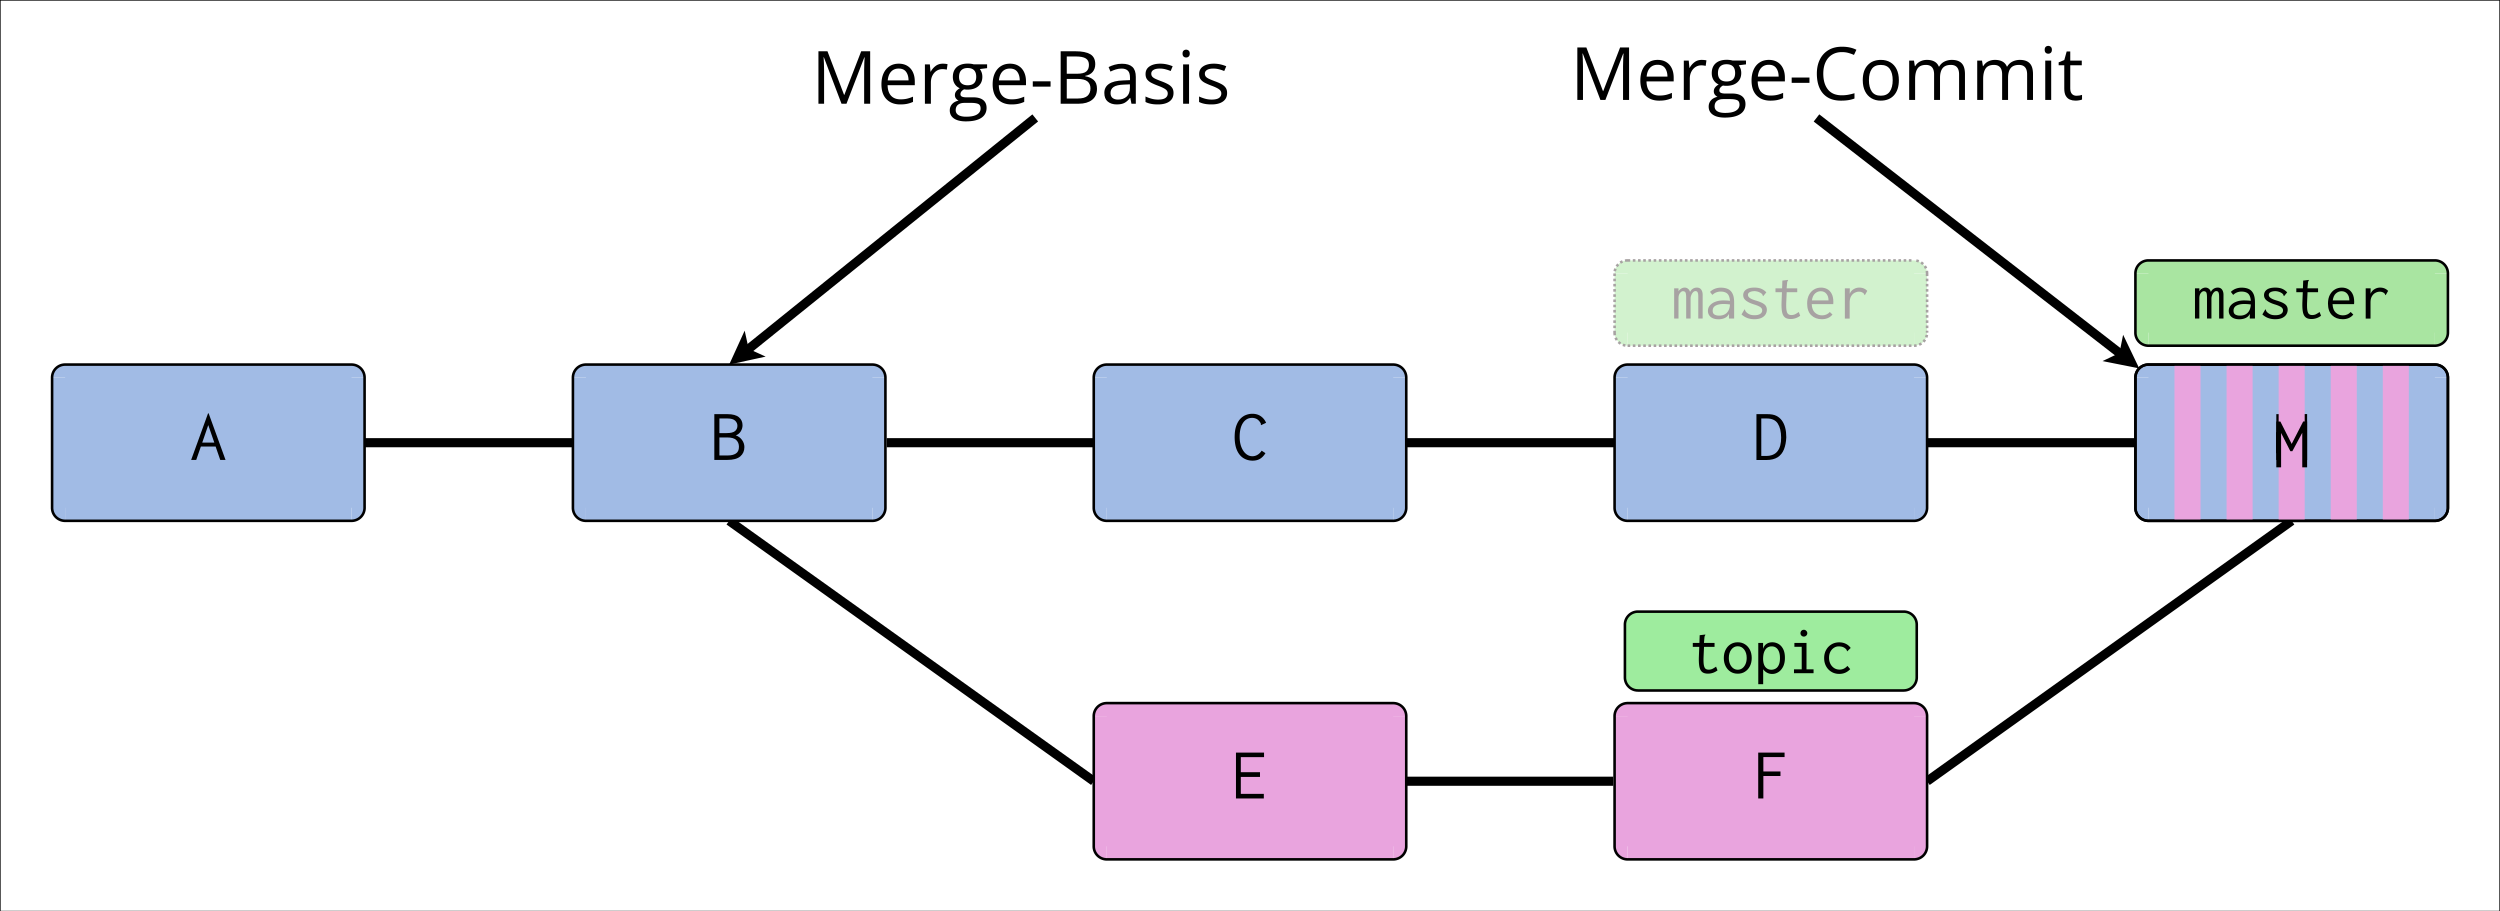 <svg xmlns="http://www.w3.org/2000/svg" xmlns:xlink="http://www.w3.org/1999/xlink" width="2560" height="700pt" viewBox="0 0 1920 700"><defs><symbol overflow="visible" id="a"><path style="stroke:none" d="M15.188.36c-2 0-3.516-.458-4.547-1.376C9.609-1.93 8.92-3.344 8.578-5.25c-.336-1.914-.45-4.363-.344-7.344l.297-7.625H3.562v-3h5.079l.203-5.937 3.812-.453.5-.063.047.36a6.81 6.81 0 0 0-.437.718c-.118.23-.204.637-.266 1.219l-.36 4.156h8.126v3h-8.078l-.36 7.875c-.094 2.574-.027 4.563.203 5.969.239 1.406.66 2.375 1.266 2.906.613.524 1.43.781 2.453.781 1.113 0 2.102-.218 2.969-.656a22.171 22.171 0 0 0 2.718-1.687l1.11 2.89C21.398-1.285 20.219-.656 19-.25c-1.219.406-2.492.61-3.813.61Zm0 0"/></symbol><symbol overflow="visible" id="b"><path style="stroke:none" d="M12.703.406c-2.105 0-3.965-.515-5.578-1.547C5.52-2.17 4.258-3.594 3.344-5.406c-.906-1.813-1.36-3.883-1.36-6.219 0-2.375.454-4.469 1.36-6.281.914-1.813 2.176-3.235 3.781-4.266 1.613-1.031 3.473-1.547 5.578-1.547 2.094 0 3.942.516 5.547 1.547 1.613 1.031 2.879 2.453 3.797 4.266.914 1.812 1.375 3.906 1.375 6.281 0 2.336-.461 4.406-1.375 6.219-.918 1.812-2.184 3.234-3.797 4.265C16.645-.109 14.797.406 12.703.406Zm0-3.047c1.352 0 2.535-.39 3.547-1.171 1.02-.782 1.828-1.848 2.422-3.204.594-1.351.89-2.91.89-4.671 0-2.633-.648-4.79-1.937-6.47-1.281-1.675-2.922-2.515-4.922-2.515-2 0-3.648.84-4.937 2.516-1.282 1.68-1.922 3.836-1.922 6.468 0 1.762.297 3.32.89 4.672.594 1.356 1.407 2.422 2.438 3.204 1.031.78 2.207 1.171 3.531 1.171Zm0 0"/></symbol><symbol overflow="visible" id="c"><path style="stroke:none" d="M3.047 8.484v-31.703H6.75v4.578c.54-1.757 1.445-3.047 2.719-3.859 1.27-.813 2.719-1.219 4.344-1.219 1.726 0 3.328.434 4.796 1.297 1.477.867 2.664 2.18 3.563 3.938.894 1.761 1.344 3.996 1.344 6.703 0 2.71-.477 4.984-1.422 6.828-.95 1.844-2.168 3.234-3.657 4.172-1.492.926-3.062 1.39-4.718 1.39a8.259 8.259 0 0 1-3.922-.968 8.09 8.09 0 0 1-2.985-2.688V8.484ZM13.109-2.64a6.748 6.748 0 0 0 3.141-.78c1.02-.532 1.848-1.454 2.484-2.767.645-1.32.97-3.132.97-5.437 0-2.781-.528-4.941-1.579-6.484-1.043-1.54-2.527-2.364-4.453-2.47-1.262-.062-2.418.22-3.469.845-1.043.625-1.883 1.668-2.515 3.125-.625 1.46-.938 3.39-.938 5.797.07 2.742.68 4.789 1.828 6.14C9.734-3.316 11.242-2.64 13.11-2.64Zm0 0"/></symbol><symbol overflow="visible" id="d"><path style="stroke:none" d="M5.078 0v-2.953h5.938v-17.313H5.39v-2.953h9.296v20.266h5.422V0Zm7.578-28.094c-.719 0-1.336-.25-1.844-.75a2.536 2.536 0 0 1-.75-1.843c0-.739.243-1.364.735-1.875.488-.508 1.11-.766 1.86-.766.706 0 1.32.266 1.843.797.531.523.797 1.136.797 1.843 0 .72-.266 1.336-.797 1.844-.523.5-1.137.75-1.844.75Zm0 0"/></symbol><symbol overflow="visible" id="e"><path style="stroke:none" d="M14.484.563c-2.242 0-4.242-.528-6-1.579-1.761-1.05-3.14-2.488-4.14-4.312-1-1.832-1.5-3.914-1.5-6.25 0-2.344.5-4.414 1.5-6.219 1-1.812 2.367-3.242 4.11-4.297 1.75-1.05 3.737-1.578 5.968-1.578 1.894 0 3.598.383 5.11 1.14a9.87 9.87 0 0 1 3.687 3.173l-2.297 2.234-.344.36-.265-.25c0-.27-.06-.524-.172-.766-.118-.239-.375-.563-.782-.969-.75-.676-1.547-1.148-2.39-1.422-.844-.27-1.828-.406-2.953-.406-1.282 0-2.493.36-3.625 1.078-1.137.71-2.055 1.715-2.75 3.016-.688 1.304-1.032 2.855-1.032 4.656 0 1.719.344 3.265 1.032 4.64.695 1.375 1.656 2.461 2.875 3.25 1.218.793 2.609 1.188 4.171 1.188 2.333 0 4.344-.945 6.032-2.844l2.14 2.5C20.586-.656 17.797.562 14.484.562Zm0 0"/></symbol><symbol overflow="visible" id="s"><path style="stroke:none" d="M1.938 0v-23.219H5.28v2.297a6.469 6.469 0 0 1 2.078-2.062c.852-.52 1.735-.782 2.641-.782 1.02 0 1.91.325 2.672.97a4.25 4.25 0 0 1 1.453 2.421 5.52 5.52 0 0 1 2.078-2.453c.945-.625 2-.938 3.156-.938 1.582 0 2.739.57 3.47 1.703.726 1.125 1.062 2.54 1 4.235V0h-3.36v-16.453c0-1.426-.094-2.457-.282-3.094-.187-.644-.453-1.062-.796-1.25a2.23 2.23 0 0 0-1.11-.281c-.636 0-1.234.297-1.797.89-.562.594-1.023 1.336-1.375 2.22a6.925 6.925 0 0 0-.53 2.624V0h-3.407v-16.156c0-1.926-.18-3.211-.531-3.86-.356-.644-1.024-.968-2-.968-.75 0-1.5.484-2.25 1.453-.743.968-1.11 2.312-1.11 4.031V0Zm0 0"/></symbol><symbol overflow="visible" id="t"><path style="stroke:none" d="M10.719.563c-2.649 0-4.684-.598-6.11-1.797-1.418-1.207-2.125-2.743-2.125-4.61 0-1.656.524-3.082 1.579-4.281 1.05-1.207 2.46-2.14 4.234-2.797 1.781-.664 3.738-1 5.875-1 .781 0 1.601.024 2.469.063.863.03 1.785.117 2.765.25-.21-2.707-.914-4.567-2.11-5.579-1.198-1.019-2.917-1.53-5.155-1.53a8.932 8.932 0 0 0-3.297.64c-1.086.418-2.07 1.062-2.953 1.937l-1.782-2.328a10.619 10.619 0 0 1 3.75-2.437 12.712 12.712 0 0 1 4.532-.813c2.07 0 3.867.34 5.39 1.016 1.52.68 2.703 1.844 3.547 3.5.852 1.656 1.281 3.945 1.281 6.86V0h-3.968v-3.563c-.575 1.126-1.309 1.985-2.203 2.579A8.483 8.483 0 0 1 13.594.219c-1 .226-1.961.344-2.875.344ZM6.14-6.048c0 1.461.472 2.461 1.421 3 .946.543 2.118.813 3.516.813 2.5 0 4.477-.735 5.938-2.204 1.457-1.476 2.254-3.601 2.39-6.375-1.761-.238-3.402-.359-4.922-.359-2.449 0-4.453.406-6.015 1.219-1.555.812-2.328 2.117-2.328 3.906Zm0 0"/></symbol><symbol overflow="visible" id="u"><path style="stroke:none" d="M12.75.516c-3.93 0-7.215-1.223-9.86-3.672L4.923-6.61l.312-.454.297.204c.07.273.149.554.235.843.082.282.312.625.687 1.032.707.718 1.563 1.308 2.563 1.765 1 .45 2.28.672 3.843.672 1.852 0 3.297-.328 4.329-.984 1.039-.656 1.562-1.563 1.562-2.719 0-.977-.434-1.79-1.297-2.438-.867-.644-2.383-1.32-4.547-2.03-2.68-.782-4.804-1.743-6.375-2.891-1.574-1.157-2.36-2.598-2.36-4.329 0-1.757.72-3.171 2.157-4.234 1.438-1.062 3.563-1.594 6.375-1.594 2.164 0 3.957.309 5.375.922 1.426.606 2.711 1.516 3.86 2.735l-2.079 2.53-.359.407-.25-.25a2.342 2.342 0 0 0-.234-.781c-.118-.258-.36-.578-.735-.953a8.656 8.656 0 0 0-2.64-1.39c-.98-.321-1.93-.485-2.844-.485-1.356 0-2.524.242-3.5.718-.98.47-1.469 1.196-1.469 2.172 0 .512.176 1.012.531 1.5.352.493 1.004.985 1.954 1.485.945.492 2.3.984 4.062 1.484 2.914.887 4.973 1.844 6.172 2.875 1.195 1.031 1.797 2.383 1.797 4.047 0 1.281-.352 2.484-1.047 3.61-.688 1.117-1.746 2.007-3.172 2.671-1.418.656-3.21.985-5.375.985Zm0 0"/></symbol><symbol overflow="visible" id="v"><path style="stroke:none" d="M13.813.516c-3.387 0-6.122-1.032-8.204-3.094-2.086-2.07-3.125-5.055-3.125-8.953 0-2.645.485-4.867 1.454-6.672.968-1.813 2.253-3.192 3.859-4.14 1.601-.946 3.39-1.423 5.36-1.423 1.757 0 3.347.391 4.765 1.172 1.426.774 2.562 1.969 3.406 3.594.852 1.625 1.281 3.71 1.281 6.25 0 .273-.011.555-.03.844-.024.281-.048.558-.079.828H6c.133 2.98.969 5.168 2.5 6.562 1.54 1.387 3.348 2.079 5.422 2.079 2.437 0 4.43-.864 5.984-2.594l2.032 1.984C19.977-.672 17.27.516 13.813.516ZM6.14-13.922h12.75c0-2.164-.555-3.883-1.657-5.156-1.093-1.27-2.539-1.906-4.328-1.906-1.594 0-3.039.57-4.328 1.703-1.281 1.136-2.094 2.922-2.437 5.36Zm0 0"/></symbol><symbol overflow="visible" id="w"><path style="stroke:none" d="M6.047-23.219h3.812l-.109 4.266c.645-1.55 1.645-2.738 3-3.563a8.204 8.204 0 0 1 4.375-1.25c2.469 0 4.516.844 6.14 2.532l-1.624 2.843-.203.453-.36-.203a2.734 2.734 0 0 0-.297-.75c-.136-.238-.43-.53-.875-.875-.543-.332-1.043-.554-1.5-.672a5.786 5.786 0 0 0-1.547-.187c-1.117 0-2.226.293-3.328.875-1.094.574-2 1.469-2.719 2.688-.71 1.218-1.062 2.808-1.062 4.765V.047H6.047Zm0 0"/></symbol><symbol overflow="visible" id="f"><path style="stroke:none" d="M23.234 0 9.704-35.656h-.22c.094 1.117.176 2.601.25 4.453.082 1.844.125 3.758.125 5.734V0H5.516v-40.281h6.937l12.766 33.5h.187l12.953-33.5h6.891V0h-4.625v-25.797c0-1.8.04-3.594.125-5.375.082-1.781.16-3.258.234-4.437h-.234L27.062 0Zm0 0"/></symbol><symbol overflow="visible" id="g"><path style="stroke:none" d="M16.453-30.75c2.57 0 4.774.57 6.61 1.703 1.843 1.137 3.25 2.73 4.218 4.781.977 2.055 1.469 4.45 1.469 7.188v2.828H7.875c.063 3.555.945 6.258 2.656 8.11 1.707 1.855 4.114 2.78 7.219 2.78 1.906 0 3.594-.171 5.063-.515 1.468-.352 2.992-.867 4.578-1.547v4.016A22.236 22.236 0 0 1 22.859.078c-1.5.313-3.273.469-5.312.469-4.356 0-7.844-1.32-10.469-3.969-2.625-2.656-3.937-6.473-3.937-11.453 0-3.258.546-6.078 1.64-8.453 1.094-2.375 2.633-4.203 4.625-5.485 2-1.289 4.348-1.937 7.047-1.937ZM16.391-27c-2.438 0-4.387.797-5.844 2.39-1.45 1.594-2.309 3.829-2.578 6.704h15.984c-.023-2.707-.648-4.899-1.875-6.578C20.86-26.16 18.961-27 16.391-27Zm0 0"/></symbol><symbol overflow="visible" id="h"><path style="stroke:none" d="M18.547-30.75c1.3 0 2.523.121 3.672.36l-.594 4.234a13.997 13.997 0 0 0-3.36-.407c-1.617 0-3.093.43-4.437 1.282-1.336.855-2.402 2.058-3.203 3.61-.805 1.554-1.203 3.374-1.203 5.468V0H4.828v-30.203h3.797l.5 5.562h.188A13.516 13.516 0 0 1 13-28.953c1.55-1.195 3.398-1.797 5.547-1.797Zm0 0"/></symbol><symbol overflow="visible" id="i"><path style="stroke:none" d="M13.25 13.563c-3.969 0-7.027-.743-9.172-2.22C1.93 9.864.86 7.79.86 5.126c0-1.898.598-3.516 1.797-4.86 1.207-1.331 2.875-2.218 5-2.656a5.515 5.515 0 0 1-2.031-1.656c-.555-.738-.828-1.586-.828-2.547 0-1.093.305-2.054.922-2.89.613-.844 1.554-1.649 2.828-2.422-1.586-.645-2.871-1.735-3.86-3.266-.98-1.531-1.468-3.316-1.468-5.36 0-3.25 1-5.773 3-7.577 2.008-1.801 4.832-2.703 8.468-2.703 1.727 0 3.22.183 4.47.546h10.359v2.953l-5.563.688c.55.719 1.008 1.586 1.375 2.594.363 1.011.547 2.133.547 3.36 0 3.01-1.023 5.405-3.063 7.187-2.03 1.773-4.835 2.656-8.406 2.656-.844 0-1.703-.07-2.578-.219-1.844 1.012-2.765 2.262-2.765 3.75 0 .875.398 1.496 1.203 1.86.8.355 1.914.53 3.343.53h5.329c3.28 0 5.796.696 7.546 2.079 1.758 1.375 2.641 3.383 2.641 6.031 0 3.344-1.36 5.906-4.078 7.688-2.719 1.78-6.652 2.671-11.797 2.671Zm1.328-27.735c4.395 0 6.594-2.156 6.594-6.469 0-4.52-2.219-6.78-6.656-6.78-2.094 0-3.711.585-4.844 1.75-1.125 1.167-1.688 2.87-1.688 5.108 0 2.063.567 3.649 1.704 4.75 1.144 1.094 2.773 1.641 4.89 1.641Zm-1.187 24.14c3.726 0 6.515-.562 8.359-1.687 1.852-1.125 2.781-2.664 2.781-4.61 0-1.804-.62-2.976-1.86-3.515-1.23-.531-3-.797-5.312-.797h-5.234c-2.063 0-3.7.47-4.906 1.407-1.2.937-1.797 2.332-1.797 4.187 0 1.633.687 2.879 2.062 3.734 1.383.852 3.352 1.282 5.907 1.282Zm0 0"/></symbol><symbol overflow="visible" id="j"><path style="stroke:none" d="M2.266-13.125v-4.078h13.656v4.078Zm0 0"/></symbol><symbol overflow="visible" id="k"><path style="stroke:none" d="M5.516-40.281h11.406c5.031 0 8.812.758 11.344 2.265 2.539 1.5 3.812 4.059 3.812 7.672 0 2.356-.664 4.324-1.984 5.907-1.324 1.574-3.235 2.59-5.735 3.046v.282c2.625.43 4.786 1.375 6.485 2.843 1.707 1.47 2.562 3.735 2.562 6.797 0 3.719-1.273 6.563-3.812 8.531C27.062-.976 23.656 0 19.375 0H5.515Zm4.687 17.265h7.703c3.508 0 5.942-.578 7.297-1.734 1.352-1.156 2.031-2.844 2.031-5.063 0-2.3-.808-3.957-2.422-4.968-1.605-1.008-4.164-1.516-7.671-1.516h-6.938Zm0 3.953V-4h8.375c3.582 0 6.113-.703 7.594-2.11 1.488-1.406 2.234-3.3 2.234-5.687 0-2.281-.773-4.062-2.312-5.344-1.543-1.28-4.188-1.922-7.938-1.922Zm0 0"/></symbol><symbol overflow="visible" id="l"><path style="stroke:none" d="M16.125-30.703c3.594 0 6.266.812 8.016 2.437 1.75 1.618 2.625 4.196 2.625 7.735V0h-3.344l-.875-4.469h-.219c-1.273 1.68-2.648 2.934-4.125 3.766-1.48.832-3.527 1.25-6.14 1.25-2.75 0-5.016-.723-6.797-2.172C3.484-3.07 2.594-5.297 2.594-8.297c0-3.008 1.191-5.32 3.578-6.937 2.383-1.625 6.02-2.508 10.906-2.657l5.219-.218v-1.844c0-2.602-.563-4.426-1.688-5.469C19.492-26.472 17.914-27 15.875-27c-1.586 0-3.094.23-4.531.688-1.43.46-2.781 1-4.063 1.625l-1.406-3.47c1.352-.695 2.91-1.296 4.672-1.796 1.77-.5 3.629-.75 5.578-.75Zm6.11 15.828-4.594.188c-3.774.148-6.43.761-7.97 1.843-1.542 1.086-2.312 2.621-2.312 4.61 0 1.718.52 2.996 1.563 3.828 1.05.824 2.441 1.234 4.172 1.234 2.676 0 4.867-.742 6.578-2.234 1.707-1.489 2.562-3.719 2.562-6.688Zm0 0"/></symbol><symbol overflow="visible" id="m"><path style="stroke:none" d="M24.36-8.266c0 2.887-1.075 5.079-3.22 6.579C19.005-.196 16.083.546 12.376.546c-2.117 0-3.945-.168-5.484-.5C5.348-.273 4-.738 2.844-1.343v-4.22c1.226.606 2.695 1.157 4.406 1.657 1.707.492 3.453.734 5.234.734 2.602 0 4.493-.422 5.672-1.265 1.176-.844 1.766-1.989 1.766-3.438 0-1.25-.547-2.29-1.64-3.125-1.095-.844-3.09-1.805-5.985-2.89-1.938-.727-3.61-1.458-5.016-2.188-1.398-.727-2.48-1.613-3.25-2.656-.761-1.051-1.14-2.41-1.14-4.078 0-2.551 1.03-4.508 3.093-5.875 2.07-1.375 4.79-2.063 8.157-2.063 1.812 0 3.507.184 5.093.547 1.594.355 3.082.836 4.47 1.437l-1.548 3.657a28.596 28.596 0 0 0-4-1.344A17.365 17.365 0 0 0 13.828-27c-2.105 0-3.726.352-4.86 1.047-1.124.7-1.687 1.652-1.687 2.86 0 .937.258 1.71.782 2.312.519.605 1.359 1.18 2.515 1.718 1.156.532 2.68 1.153 4.578 1.86 1.895.7 3.531 1.422 4.906 2.172 1.375.742 2.43 1.64 3.172 2.703.75 1.055 1.125 2.406 1.125 4.062Zm0 0"/></symbol><symbol overflow="visible" id="n"><path style="stroke:none" d="M7.172-41.5a2.8 2.8 0 0 1 1.937.734c.54.48.813 1.235.813 2.266 0 1.012-.274 1.766-.813 2.266-.543.492-1.187.734-1.937.734-.793 0-1.453-.242-1.984-.734-.524-.5-.782-1.254-.782-2.266 0-1.031.258-1.785.782-2.266.53-.488 1.19-.734 1.984-.734ZM9.39-30.203V0H4.828v-30.203Zm0 0"/></symbol><symbol overflow="visible" id="o"><path style="stroke:none" d="M22.734-36.734c-2.96 0-5.515.672-7.672 2.015-2.148 1.344-3.796 3.258-4.953 5.735-1.156 2.48-1.734 5.418-1.734 8.812 0 5.094 1.18 9.137 3.547 12.125 2.375 2.992 5.93 4.485 10.672 4.485 1.8 0 3.492-.149 5.078-.454 1.594-.3 3.144-.68 4.656-1.14v4.078c-1.469.555-3.016.96-4.64 1.219-1.618.27-3.532.406-5.75.406-4.094 0-7.516-.848-10.266-2.547-2.75-1.695-4.813-4.098-6.188-7.203-1.367-3.102-2.046-6.77-2.046-11 0-4.063.753-7.645 2.265-10.75 1.508-3.102 3.703-5.531 6.578-7.281 2.875-1.758 6.38-2.641 10.516-2.641 4.187 0 7.86.781 11.015 2.344l-1.874 3.968a29.288 29.288 0 0 0-4.235-1.515c-1.531-.438-3.187-.656-4.969-.656Zm0 0"/></symbol><symbol overflow="visible" id="p"><path style="stroke:none" d="M30.86-15.156c0 4.96-1.247 8.82-3.735 11.578C24.633-.828 21.223.547 16.891.547c-2.68 0-5.059-.617-7.141-1.86-2.074-1.238-3.695-3.03-4.86-5.375-1.167-2.343-1.75-5.164-1.75-8.468 0-4.957 1.243-8.797 3.735-11.516 2.488-2.719 5.89-4.078 10.203-4.078 2.758 0 5.172.617 7.235 1.844 2.07 1.23 3.68 3.008 4.828 5.328 1.144 2.324 1.718 5.133 1.718 8.422Zm-22.985 0c0 3.656.727 6.558 2.188 8.703C11.53-4.316 13.842-3.25 17-3.25c3.145 0 5.453-1.07 6.922-3.219 1.469-2.156 2.203-5.05 2.203-8.687 0-3.614-.73-6.473-2.188-8.578-1.46-2.102-3.78-3.157-6.968-3.157-3.137 0-5.438 1.04-6.907 3.11-1.46 2.074-2.187 4.949-2.187 8.625Zm0 0"/></symbol><symbol overflow="visible" id="q"><path style="stroke:none" d="M37.61-30.75c3.331 0 5.843.871 7.53 2.61 1.688 1.73 2.532 4.515 2.532 8.359V0h-4.516v-19.563c0-4.882-2.093-7.328-6.281-7.328-2.93 0-5.055.844-6.375 2.532-1.324 1.687-1.984 4.18-1.984 7.468V0h-4.547v-19.563c0-4.882-2.102-7.328-6.297-7.328-3 0-5.133.93-6.39 2.782-1.262 1.855-1.891 4.562-1.891 8.125V0H4.828v-30.203h3.688l.687 4.265h.25a9.193 9.193 0 0 1 3.735-3.578c1.582-.82 3.343-1.234 5.28-1.234 2.29 0 4.212.43 5.766 1.281 1.551.856 2.676 2.153 3.375 3.89h.25c.989-1.737 2.348-3.034 4.078-3.89 1.727-.851 3.618-1.281 5.672-1.281Zm0 0"/></symbol><symbol overflow="visible" id="r"><path style="stroke:none" d="M14.578-3.203c.75 0 1.52-.063 2.313-.188.789-.125 1.437-.28 1.937-.468v3.562c-.543.242-1.289.438-2.234.594-.938.164-1.86.25-2.766.25-1.594 0-3.047-.277-4.36-.828-1.304-.563-2.343-1.516-3.124-2.86-.774-1.343-1.157-3.195-1.157-5.562v-17.922H.875v-2.234l4.328-1.782 1.828-6.562h2.75v7h8.844v3.578H9.781v17.781c0 1.899.438 3.313 1.313 4.25.875.93 2.035 1.39 3.484 1.39Zm0 0"/></symbol><symbol overflow="visible" id="x"><path style="stroke:none" d="M16.078.563c-2.523 0-4.828-.63-6.922-1.891C7.07-2.586 5.422-4.54 4.203-7.188c-1.219-2.656-1.851-6.05-1.89-10.187 0-3.469.398-6.36 1.203-8.672.812-2.312 1.875-4.156 3.187-5.531 1.32-1.375 2.781-2.36 4.375-2.953 1.602-.602 3.195-.907 4.781-.907 2.563 0 4.743.633 6.547 1.891 1.801 1.262 3.157 2.945 4.063 5.047l-3.39 1.578-.5.235-.173-.407c.114-.3.114-.57 0-.812-.117-.25-.324-.633-.625-1.157-.937-1.28-1.906-2.132-2.906-2.562a7.72 7.72 0 0 0-3.125-.656c-2.98 0-5.324 1.293-7.031 3.875-1.711 2.574-2.563 6.152-2.563 10.734 0 2.938.438 5.527 1.313 7.766C8.352-7.664 9.53-5.926 11-4.687c1.469 1.242 3.11 1.859 4.922 1.859 1.426 0 2.77-.383 4.031-1.156 1.258-.77 2.285-1.813 3.078-3.125l2.938 1.921c-1.137 1.875-2.496 3.305-4.078 4.282C20.316.07 18.379.563 16.078.563Zm0 0"/></symbol><symbol overflow="visible" id="y"><path style="stroke:none" d="M3.047.063v-35.22h8.187c3.008 0 5.348.419 7.016 1.25 1.676.825 3.098 2.009 4.266 3.548 2.3 3.086 3.453 7.414 3.453 12.984-.157 3.574-.758 6.668-1.797 9.281-1.031 2.617-2.649 4.633-4.844 6.047-2.2 1.406-5.125 2.11-8.781 2.11Zm3.719-3.11h3.625c4.02 0 6.968-1.21 8.843-3.64 1.883-2.426 2.813-5.915 2.782-10.47-.043-4.593-.903-8.187-2.578-10.78-1.668-2.594-4.481-3.891-8.438-3.891H6.766Zm0 0"/></symbol><symbol overflow="visible" id="z"><path style="stroke:none" d="M2.703 0v-35.156h10c4.063 0 7.02.793 8.875 2.375 1.863 1.574 2.797 3.62 2.797 6.14 0 1.657-.453 3.22-1.36 4.688-.898 1.469-2.171 2.508-3.828 3.11 2 .679 3.598 1.855 4.797 3.53 1.207 1.668 1.813 3.481 1.813 5.438 0 2.969-1.059 5.36-3.172 7.172C20.52-.898 17.191 0 12.641 0ZM6.61-20.594h5.532c3.113 0 5.273-.523 6.484-1.578 1.207-1.062 1.813-2.398 1.813-4.015 0-1.54-.586-2.864-1.75-3.97-1.168-1.113-3.149-1.671-5.938-1.671H6.61Zm0 17.157h6.704c2.445 0 4.44-.5 5.984-1.5 1.539-1 2.312-2.723 2.312-5.172 0-2.102-.687-3.82-2.062-5.157-1.367-1.332-3.762-2-7.188-2H6.61Zm0 0"/></symbol><symbol overflow="visible" id="A"><path style="stroke:none" d="m23.25 0-3.547-10.266H8.36L4.797 0H.907L13.89-35.781h.437L27.313 0Zm-9.203-26.75L9.422-13.312h9.265Zm0 0"/></symbol><symbol overflow="visible" id="B"><path style="stroke:none" d="M3.328 0v-35.219h21.563v3.5H7.047v11.578H21.78v3.61H7.047V-3.5h17.672V0Zm0 0"/></symbol><symbol overflow="visible" id="C"><path style="stroke:none" d="M4.406 0v-35.219h20.25v3.438H8.36v11.062H21.5v3.453H8.36V0Zm0 0"/></symbol><symbol overflow="visible" id="D"><path style="stroke:none" d="M2.313 0v-35.156h3.109l8.687 17.203 8.86-17.266h3V0h-3.735v-26.531L14.625-12.36h-1.531l-7.11-14V0Zm0 0"/></symbol></defs><path style="fill:#fff;fill-opacity:1;stroke:none" d="M0 0h1920v700H0z"/><path style="fill:none;stroke-width:.05;stroke-linecap:butt;stroke-linejoin:miter;stroke:#000;stroke-opacity:1;stroke-miterlimit:10" d="M0 0h96v35H0Zm0 0" transform="scale(20)"/><path style="fill:none;stroke-width:.35;stroke-linecap:butt;stroke-linejoin:miter;stroke:#000;stroke-opacity:1;stroke-miterlimit:10" d="M22 17h-8M42 17h-7.95M62 17h-8M61.95 30H54M42 30 28 20" transform="scale(20)"/><path style="fill-rule:evenodd;fill:#9eec9e;fill-opacity:1;stroke-width:.1;stroke-linecap:butt;stroke-linejoin:round;stroke:#000;stroke-opacity:1;stroke-miterlimit:10" d="M62.897 23.486h10.206a.5.5 0 0 1 .5.5v2.028a.5.5 0 0 1-.5.5H62.897a.5.5 0 0 1-.5-.5v-2.028a.5.5 0 0 1 .5-.5" transform="scale(20)"/><g style="fill:#000;fill-opacity:1"><use xlink:href="#a" x="1296.504" y="516.997"/><use xlink:href="#b" x="1321.903" y="516.997"/><use xlink:href="#c" x="1347.303" y="516.997"/><use xlink:href="#d" x="1372.703" y="516.997"/><use xlink:href="#e" x="1398.102" y="516.997"/></g><path style="fill:none;stroke-width:.35;stroke-linecap:butt;stroke-linejoin:round;stroke:#000;stroke-opacity:1;stroke-miterlimit:10" d="M82 17h-8M88 20 74 30M28.597 13.52l11.156-8.991" transform="scale(20)"/><path style="fill-rule:evenodd;fill:#000;fill-opacity:1;stroke-width:.35;stroke-linecap:butt;stroke-linejoin:miter;stroke:#000;stroke-opacity:1;stroke-miterlimit:10" d="m28.305 13.754.232-.508.06.273.254.116Zm0 0" transform="scale(20)"/><g style="fill:#000;fill-opacity:1"><use xlink:href="#f" x="623.039" y="79.659"/><use xlink:href="#g" x="673.806" y="79.659"/><use xlink:href="#h" x="705.5" y="79.659"/><use xlink:href="#i" x="728.568" y="79.659"/><use xlink:href="#g" x="759.216" y="79.659"/><use xlink:href="#j" x="790.91" y="79.659"/><use xlink:href="#k" x="809.073" y="79.659"/><use xlink:href="#l" x="845.535" y="79.659"/><use xlink:href="#m" x="876.899" y="79.659"/><use xlink:href="#n" x="903.798" y="79.659"/><use xlink:href="#m" x="918.047" y="79.659"/></g><g style="fill:#000;fill-opacity:1"><use xlink:href="#f" x="1205.875" y="76.748"/><use xlink:href="#g" x="1256.642" y="76.748"/><use xlink:href="#h" x="1288.336" y="76.748"/><use xlink:href="#i" x="1311.404" y="76.748"/><use xlink:href="#g" x="1342.051" y="76.748"/><use xlink:href="#j" x="1373.746" y="76.748"/><use xlink:href="#o" x="1391.909" y="76.748"/><use xlink:href="#p" x="1427.462" y="76.748"/><use xlink:href="#q" x="1461.416" y="76.748"/><use xlink:href="#q" x="1513.671" y="76.748"/><use xlink:href="#n" x="1565.926" y="76.748"/><use xlink:href="#r" x="1580.174" y="76.748"/></g><path style="fill:none;stroke-width:.35;stroke-linecap:butt;stroke-linejoin:miter;stroke:#000;stroke-opacity:1;stroke-miterlimit:10" d="M81.541 13.677 69.753 4.529" transform="scale(20)"/><path style="fill-rule:evenodd;fill:#000;fill-opacity:1;stroke-width:.35;stroke-linecap:butt;stroke-linejoin:miter;stroke:#000;stroke-opacity:1;stroke-miterlimit:10" d="m81.837 13.906-.548-.109.252-.12.055-.274Zm0 0" transform="scale(20)"/><path style="stroke:none;fill-rule:evenodd;fill:#a9e5a1;fill-opacity:1" d="M1650 200h220v65.5h-220ZM1650 210v-10c-5.523 0-10 4.477-10 10ZM1870 210h10c0-5.523-4.477-10-10-10Zm0 0"/><path style="stroke:none;fill-rule:evenodd;fill:#a9e5a1;fill-opacity:1" d="M1640 210h240v45.5h-240ZM1650 255.5h-10c0 5.523 4.477 10 10 10ZM1870 255.5v10c5.523 0 10-4.477 10-10Zm0 0"/><path style="fill:none;stroke-width:.1;stroke-linecap:butt;stroke-linejoin:miter;stroke:#000;stroke-opacity:1;stroke-miterlimit:10" d="M82.5 10h11M82.5 13.275h11M82.5 10a.5.5 0 0 0-.5.5M94 10.5a.5.5 0 0 0-.5-.5M82 10.5v2.275M94 10.5v2.275M82 12.775a.5.5 0 0 0 .5.5M93.5 13.275a.5.5 0 0 0 .5-.5" transform="scale(20)"/><g style="fill:#000;fill-opacity:1"><use xlink:href="#s" x="1683.809" y="244.641"/><use xlink:href="#t" x="1709.208" y="244.641"/><use xlink:href="#u" x="1734.608" y="244.641"/><use xlink:href="#a" x="1760.007" y="244.641"/><use xlink:href="#v" x="1785.407" y="244.641"/><use xlink:href="#w" x="1810.806" y="244.641"/></g><path style="stroke:none;fill-rule:evenodd;fill:#a1bbe5;fill-opacity:1" d="M850 280h220v120H850ZM850 290v-10c-5.523 0-10 4.477-10 10ZM1070 290h10c0-5.523-4.477-10-10-10Zm0 0"/><path style="stroke:none;fill-rule:evenodd;fill:#a1bbe5;fill-opacity:1" d="M840 290h240v100H840ZM850 390h-10c0 5.523 4.477 10 10 10ZM1070 390v10c5.523 0 10-4.477 10-10Zm0 0"/><path style="fill:none;stroke-width:.1;stroke-linecap:butt;stroke-linejoin:miter;stroke:#000;stroke-opacity:1;stroke-miterlimit:10" d="M42.5 14h11M42.5 20h11M42.5 14a.5.5 0 0 0-.5.5M54 14.5a.5.5 0 0 0-.5-.5M42 14.5v5M54 14.5v5M42 19.5a.5.5 0 0 0 .5.5M53.5 20a.5.5 0 0 0 .5-.5" transform="scale(20)"/><use xlink:href="#x" x="945.898" y="353.216" style="fill:#000;fill-opacity:1"/><path style="stroke:none;fill-rule:evenodd;fill:#d2f2ce;fill-opacity:1" d="M1250 200h220v65.5h-220ZM1250 210v-10c-5.523 0-10 4.477-10 10ZM1470 210h10c0-5.523-4.477-10-10-10Zm0 0"/><path style="stroke:none;fill-rule:evenodd;fill:#d2f2ce;fill-opacity:1" d="M1240 210h240v45.5h-240ZM1250 255.5h-10c0 5.523 4.477 10 10 10ZM1470 255.5v10c5.523 0 10-4.477 10-10Zm0 0"/><path style="fill:none;stroke-width:.1;stroke-linecap:butt;stroke-linejoin:miter;stroke:#a7a2a2;stroke-opacity:1;stroke-dasharray:.1,.1;stroke-miterlimit:10" d="M62.5 10h11M62.5 13.275h11M62.5 10a.5.5 0 0 0-.5.5M74 10.5a.5.5 0 0 0-.5-.5M62 10.5v2.275M74 10.5v2.275M62 12.775a.5.5 0 0 0 .5.5M73.5 13.275a.5.5 0 0 0 .5-.5" transform="scale(20)"/><g style="fill:#a7a2a2;fill-opacity:1"><use xlink:href="#s" x="1283.809" y="244.641"/><use xlink:href="#t" x="1309.208" y="244.641"/><use xlink:href="#u" x="1334.608" y="244.641"/><use xlink:href="#a" x="1360.007" y="244.641"/><use xlink:href="#v" x="1385.407" y="244.641"/><use xlink:href="#w" x="1410.806" y="244.641"/></g><path style="stroke:none;fill-rule:evenodd;fill:#a1bbe5;fill-opacity:1" d="M1250 280h220v120h-220ZM1250 290v-10c-5.523 0-10 4.477-10 10ZM1470 290h10c0-5.523-4.477-10-10-10Zm0 0"/><path style="stroke:none;fill-rule:evenodd;fill:#a1bbe5;fill-opacity:1" d="M1240 290h240v100h-240ZM1250 390h-10c0 5.523 4.477 10 10 10ZM1470 390v10c5.523 0 10-4.477 10-10Zm0 0"/><path style="fill:none;stroke-width:.1;stroke-linecap:butt;stroke-linejoin:miter;stroke:#000;stroke-opacity:1;stroke-miterlimit:10" d="M62.5 14h11M62.5 20h11M62.5 14a.5.5 0 0 0-.5.5M74 14.5a.5.5 0 0 0-.5-.5M62 14.5v5M74 14.5v5M62 19.5a.5.5 0 0 0 .5.5M73.5 20a.5.5 0 0 0 .5-.5" transform="scale(20)"/><use xlink:href="#y" x="1345.898" y="353.216" style="fill:#000;fill-opacity:1"/><path style="stroke:none;fill-rule:evenodd;fill:#a1bbe5;fill-opacity:1" d="M450 280h220v120H450ZM450 290v-10c-5.523 0-10 4.477-10 10ZM670 290h10c0-5.523-4.477-10-10-10Zm0 0"/><path style="stroke:none;fill-rule:evenodd;fill:#a1bbe5;fill-opacity:1" d="M440 290h240v100H440ZM450 390h-10c0 5.523 4.477 10 10 10ZM670 390v10c5.523 0 10-4.477 10-10Zm0 0"/><path style="fill:none;stroke-width:.1;stroke-linecap:butt;stroke-linejoin:miter;stroke:#000;stroke-opacity:1;stroke-miterlimit:10" d="M22.5 14h11M22.5 20h11M22.5 14a.5.5 0 0 0-.5.5M34 14.5a.5.5 0 0 0-.5-.5M22 14.5v5M34 14.5v5M22 19.5a.5.5 0 0 0 .5.5M33.5 20a.5.5 0 0 0 .5-.5" transform="scale(20)"/><use xlink:href="#z" x="545.898" y="353.216" style="fill:#000;fill-opacity:1"/><path style="stroke:none;fill-rule:evenodd;fill:#a1bbe5;fill-opacity:1" d="M50 280h220v120H50ZM50 290v-10c-5.523 0-10 4.477-10 10ZM270 290h10c0-5.523-4.477-10-10-10Zm0 0"/><path style="stroke:none;fill-rule:evenodd;fill:#a1bbe5;fill-opacity:1" d="M40 290h240v100H40ZM50 390H40c0 5.523 4.477 10 10 10ZM270 390v10c5.523 0 10-4.477 10-10Zm0 0"/><path style="fill:none;stroke-width:.1;stroke-linecap:butt;stroke-linejoin:miter;stroke:#000;stroke-opacity:1;stroke-miterlimit:10" d="M2.5 14h11M2.5 20h11M2.5 14a.5.5 0 0 0-.5.5M14 14.5a.5.5 0 0 0-.5-.5M2 14.5v5M14 14.5v5M2 19.5a.5.5 0 0 0 .5.5M13.5 20a.5.5 0 0 0 .5-.5" transform="scale(20)"/><use xlink:href="#A" x="145.898" y="353.216" style="fill:#000;fill-opacity:1"/><path style="stroke:none;fill-rule:evenodd;fill:#e9a4de;fill-opacity:1" d="M850 540h220v120H850ZM850 550v-10c-5.523 0-10 4.477-10 10ZM1070 550h10c0-5.523-4.477-10-10-10Zm0 0"/><path style="stroke:none;fill-rule:evenodd;fill:#e9a4de;fill-opacity:1" d="M840 550h240v100H840ZM850 650h-10c0 5.523 4.477 10 10 10ZM1070 650v10c5.523 0 10-4.477 10-10Zm0 0"/><path style="fill:none;stroke-width:.1;stroke-linecap:butt;stroke-linejoin:miter;stroke:#000;stroke-opacity:1;stroke-miterlimit:10" d="M42.5 27h11M42.5 33h11M42.5 27a.5.5 0 0 0-.5.5M54 27.5a.5.5 0 0 0-.5-.5M42 27.5v5M54 27.5v5M42 32.5a.5.5 0 0 0 .5.5M53.5 33a.5.5 0 0 0 .5-.5" transform="scale(20)"/><use xlink:href="#B" x="945.898" y="613.216" style="fill:#000;fill-opacity:1"/><path style="stroke:none;fill-rule:evenodd;fill:#e9a4de;fill-opacity:1" d="M1250 540h220v120h-220ZM1250 550v-10c-5.523 0-10 4.477-10 10ZM1470 550h10c0-5.523-4.477-10-10-10Zm0 0"/><path style="stroke:none;fill-rule:evenodd;fill:#e9a4de;fill-opacity:1" d="M1240 550h240v100h-240ZM1250 650h-10c0 5.523 4.477 10 10 10ZM1470 650v10c5.523 0 10-4.477 10-10Zm0 0"/><path style="fill:none;stroke-width:.1;stroke-linecap:butt;stroke-linejoin:miter;stroke:#000;stroke-opacity:1;stroke-miterlimit:10" d="M62.5 27h11M62.5 33h11M62.5 27a.5.5 0 0 0-.5.5M74 27.5a.5.5 0 0 0-.5-.5M62 27.5v5M74 27.5v5M62 32.5a.5.5 0 0 0 .5.5M73.5 33a.5.5 0 0 0 .5-.5" transform="scale(20)"/><use xlink:href="#C" x="1345.898" y="613.216" style="fill:#000;fill-opacity:1"/><path style="stroke:none;fill-rule:evenodd;fill:#a1bbe5;fill-opacity:1" d="M1650 280h220v120h-220ZM1650 290v-10c-5.523 0-10 4.477-10 10ZM1870 290h10c0-5.523-4.477-10-10-10Zm0 0"/><path style="stroke:none;fill-rule:evenodd;fill:#a1bbe5;fill-opacity:1" d="M1640 290h240v100h-240ZM1650 390h-10c0 5.523 4.477 10 10 10ZM1870 390v10c5.523 0 10-4.477 10-10Zm0 0"/><path style="fill:none;stroke-width:.1;stroke-linecap:butt;stroke-linejoin:miter;stroke:#000;stroke-opacity:1;stroke-miterlimit:10" d="M82.5 14h11M82.5 20h11M82.5 14a.5.5 0 0 0-.5.5M94 14.5a.5.5 0 0 0-.5-.5M82 14.5v5M94 14.5v5M82 19.5a.5.5 0 0 0 .5.5M93.5 20a.5.5 0 0 0 .5-.5" transform="scale(20)"/><use xlink:href="#D" x="1745.898" y="353.216" style="fill:#000;fill-opacity:1"/><path style="fill:none;stroke-width:1;stroke-linecap:butt;stroke-linejoin:miter;stroke:#e9a4de;stroke-opacity:1;stroke-miterlimit:10" d="M84 14v6" transform="scale(20)"/><path style="fill:none;stroke-width:.2;stroke-linecap:butt;stroke-linejoin:miter;stroke:#000;stroke-opacity:1;stroke-miterlimit:10" d="M88 17" transform="scale(20)"/><path style="fill-rule:evenodd;fill:#000;fill-opacity:1;stroke-width:.2;stroke-linecap:butt;stroke-linejoin:miter;stroke:#000;stroke-opacity:1;stroke-miterlimit:10" d="M87.5 17.25 88 17l-.5-.25Zm0 0" transform="scale(20)"/><path style="fill:none;stroke-width:1;stroke-linecap:butt;stroke-linejoin:miter;stroke:#e9a4de;stroke-opacity:1;stroke-miterlimit:10" d="M86 14v6M90 14v6M92 14v6M88 14v6" transform="scale(20)"/><use xlink:href="#D" x="1745.898" y="358.888" style="fill:#000;fill-opacity:1"/><path style="fill:none;stroke-width:.1;stroke-linecap:butt;stroke-linejoin:miter;stroke:#000;stroke-opacity:1;stroke-miterlimit:10" d="M82.5 14h11M82.5 20h11M82.5 14a.5.5 0 0 0-.5.5M94 14.5a.5.5 0 0 0-.5-.5M82 14.5v5M94 14.5v5M82 19.5a.5.5 0 0 0 .5.5M93.5 20a.5.5 0 0 0 .5-.5" transform="scale(20)"/></svg>
